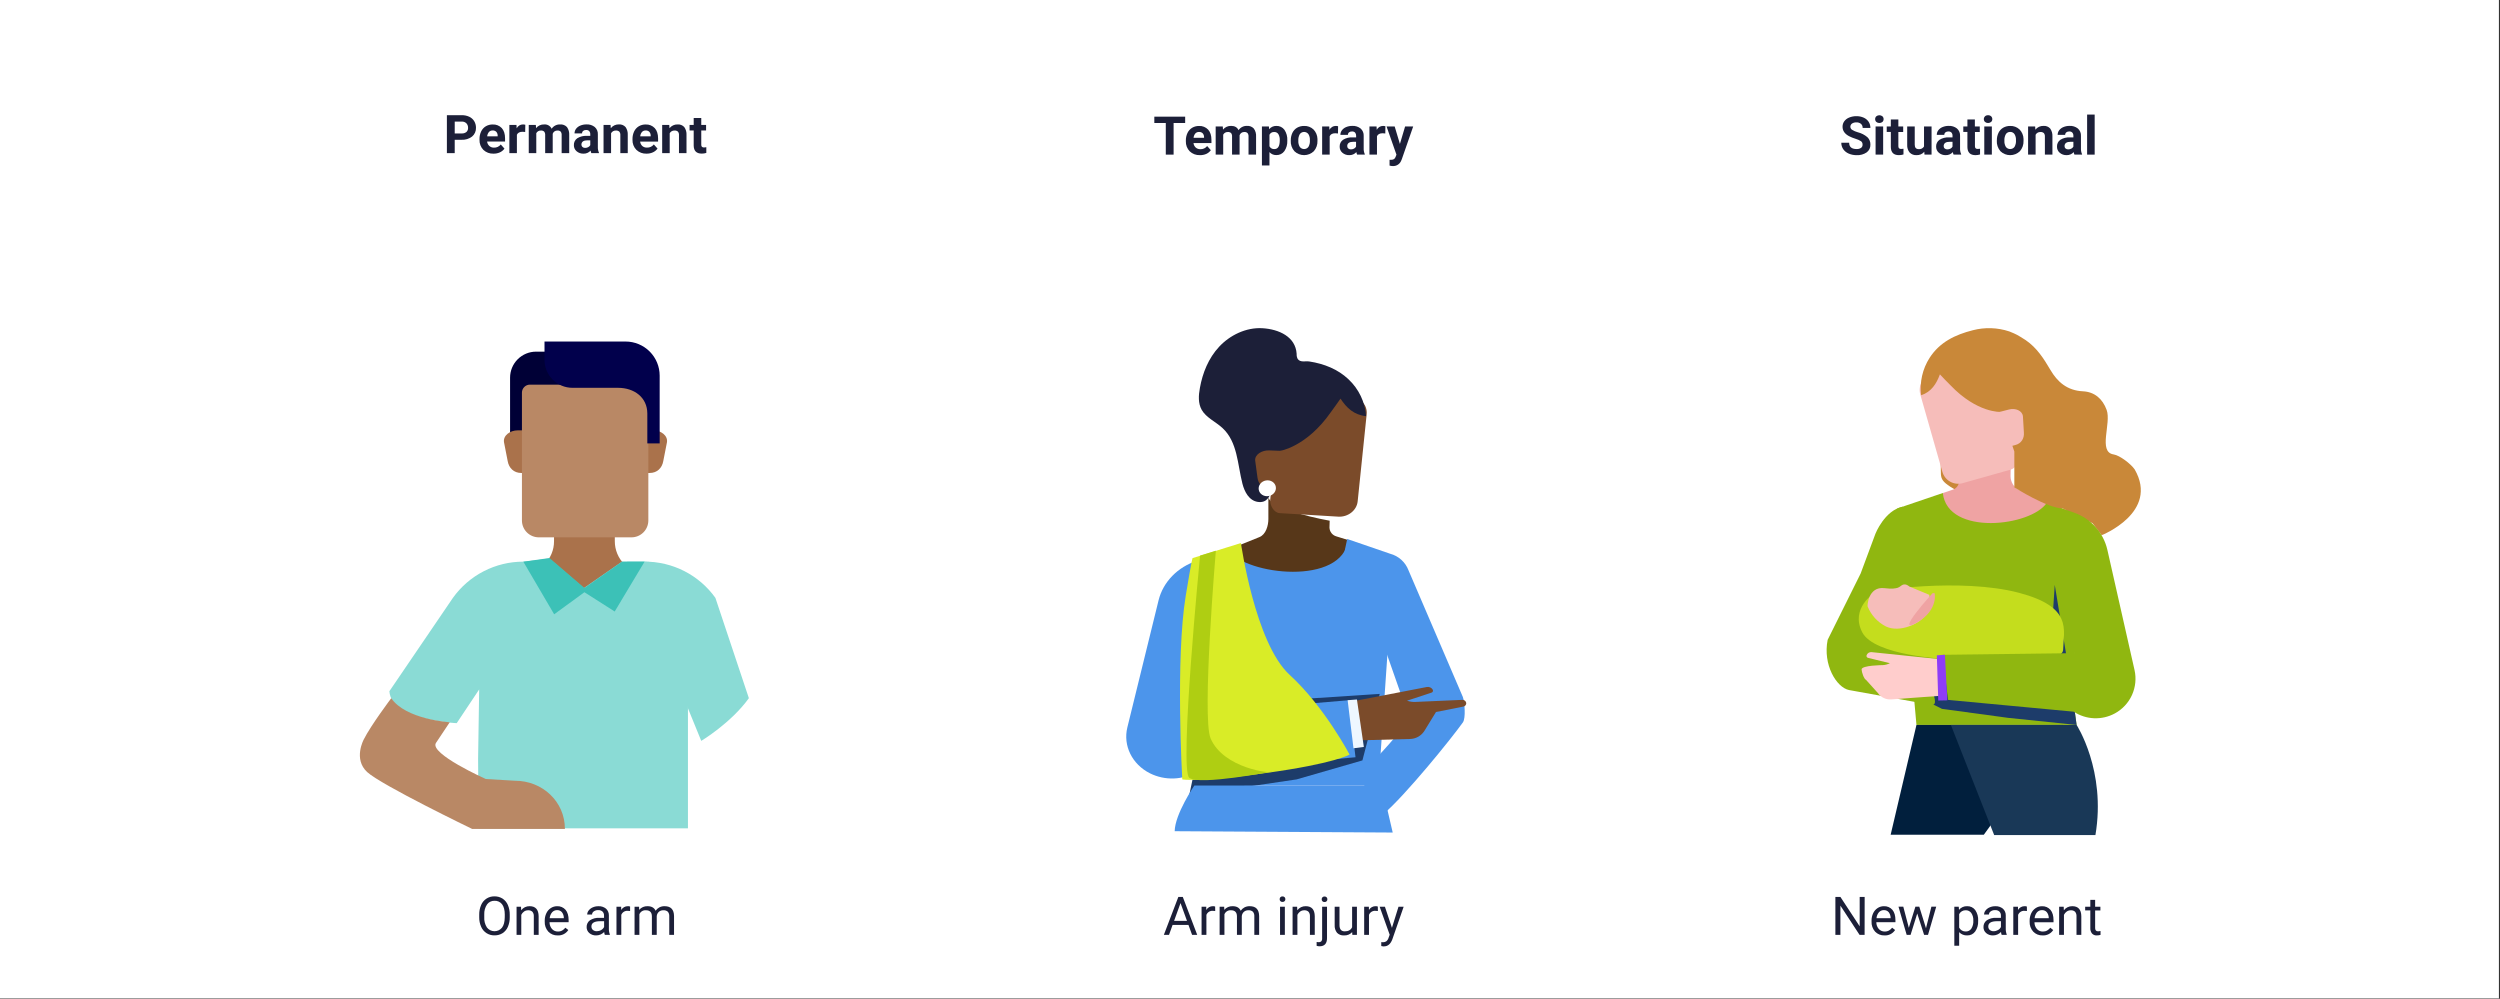 <svg width="1702" height="680" viewBox="0 0 1702 680" fill="none" xmlns="http://www.w3.org/2000/svg">
<rect x="0" y="0" width="1702" height="680" fill="#333333" stroke="none"/>
<g clip-path="url(#clip0_1_2)">
<path d="M1701.26 0H0V679.7H1701.26V0Z" fill="white"/>
<path d="M309.571 95.168V104.257H304.242V78.414H314.335C316.099 78.377 317.848 78.74 319.452 79.474C320.861 80.125 322.045 81.18 322.853 82.504C323.655 83.853 324.068 85.398 324.044 86.968C324.091 88.102 323.877 89.232 323.419 90.27C322.96 91.309 322.27 92.228 321.4 92.957C319.352 94.526 316.81 95.31 314.234 95.168H309.571ZM309.571 90.856H314.335C315.496 90.928 316.643 90.569 317.555 89.846C317.935 89.48 318.231 89.036 318.422 88.544C318.614 88.052 318.697 87.525 318.665 86.998C318.702 85.88 318.3 84.793 317.545 83.969C317.139 83.568 316.656 83.255 316.125 83.048C315.593 82.841 315.026 82.746 314.456 82.767H309.581L309.571 90.856Z" fill="#1C1F38"/>
<path d="M335.954 104.611C334.693 104.663 333.436 104.46 332.255 104.016C331.074 103.572 329.995 102.895 329.08 102.026C328.195 101.125 327.504 100.051 327.051 98.871C326.597 97.692 326.392 96.431 326.446 95.168V94.674C326.415 92.883 326.798 91.11 327.567 89.493C328.253 88.037 329.351 86.815 330.726 85.978C332.144 85.145 333.764 84.719 335.409 84.746C336.552 84.684 337.696 84.869 338.762 85.289C339.828 85.709 340.791 86.354 341.585 87.18C343.093 88.836 343.846 91.193 343.846 94.249V96.34H331.624C331.736 97.498 332.267 98.575 333.118 99.37C333.99 100.141 335.124 100.549 336.287 100.511C337.175 100.551 338.06 100.377 338.866 100.002C339.672 99.628 340.377 99.064 340.919 98.36L343.442 101.177C342.641 102.288 341.562 103.169 340.314 103.732C338.942 104.34 337.454 104.64 335.954 104.611ZM335.368 88.826C334.908 88.806 334.448 88.886 334.022 89.061C333.595 89.235 333.211 89.499 332.896 89.836C332.197 90.675 331.771 91.707 331.674 92.795H338.81V92.381C338.846 91.413 338.514 90.468 337.881 89.735C337.55 89.415 337.155 89.169 336.722 89.012C336.289 88.855 335.827 88.792 335.368 88.826Z" fill="#1C1F38"/>
<path d="M357.543 89.856C356.937 89.771 356.327 89.724 355.716 89.715C353.778 89.715 352.506 90.388 351.901 91.735V104.257H346.774V85.069H351.618L351.759 87.362C352.153 86.564 352.763 85.892 353.52 85.424C354.276 84.957 355.149 84.711 356.039 84.716C356.579 84.714 357.116 84.792 357.633 84.948L357.543 89.856Z" fill="#1C1F38"/>
<path d="M364.799 85.069L364.961 87.22C365.62 86.402 366.462 85.749 367.419 85.315C368.376 84.88 369.421 84.675 370.471 84.716C371.518 84.624 372.568 84.855 373.48 85.379C374.391 85.903 375.12 86.693 375.568 87.645C376.196 86.702 377.057 85.938 378.066 85.425C379.075 84.912 380.2 84.668 381.331 84.716C382.193 84.645 383.061 84.769 383.868 85.081C384.675 85.392 385.402 85.882 385.994 86.513C387.122 88.106 387.66 90.041 387.518 91.987V104.258H382.371V92.007C382.443 91.163 382.218 90.32 381.735 89.624C381.435 89.341 381.078 89.127 380.688 88.996C380.297 88.865 379.883 88.821 379.474 88.867C378.775 88.836 378.085 89.034 377.51 89.431C376.934 89.829 376.504 90.404 376.285 91.068V104.258H371.157V92.028C371.232 91.171 370.999 90.315 370.501 89.614C370.202 89.338 369.848 89.128 369.461 88.999C369.075 88.871 368.666 88.825 368.261 88.867C367.616 88.83 366.974 88.981 366.414 89.302C365.853 89.623 365.397 90.1 365.102 90.674V104.258H359.975V85.069H364.799Z" fill="#1C1F38"/>
<path d="M402.585 104.257C402.328 103.711 402.155 103.129 402.07 102.531C401.466 103.213 400.719 103.754 399.881 104.114C399.043 104.474 398.137 104.643 397.226 104.611C395.518 104.67 393.851 104.086 392.553 102.975C391.957 102.471 391.481 101.841 391.16 101.13C390.839 100.419 390.68 99.645 390.696 98.865C390.646 97.952 390.828 97.042 391.225 96.219C391.622 95.395 392.221 94.687 392.967 94.158C394.919 92.943 397.201 92.364 399.497 92.502H401.858V91.422C401.895 90.651 401.651 89.894 401.172 89.291C400.896 89.006 400.559 88.787 400.187 88.649C399.815 88.51 399.417 88.457 399.022 88.493C398.296 88.452 397.58 88.674 397.004 89.119C396.759 89.326 396.565 89.587 396.438 89.881C396.31 90.176 396.251 90.495 396.267 90.816H391.14C391.135 89.704 391.489 88.62 392.149 87.725C392.904 86.731 393.916 85.963 395.076 85.504C396.413 84.95 397.848 84.675 399.295 84.696C401.327 84.584 403.33 85.219 404.927 86.483C405.637 87.11 406.194 87.89 406.556 88.766C406.918 89.641 407.075 90.587 407.016 91.533V99.864C406.945 101.281 407.204 102.695 407.773 103.995V104.257H402.585ZM398.346 100.693C399.073 100.698 399.791 100.525 400.435 100.188C401.037 99.888 401.533 99.412 401.858 98.824V95.522H399.941C397.377 95.522 396.011 96.41 395.843 98.188V98.491C395.833 98.787 395.889 99.082 396.006 99.354C396.123 99.626 396.298 99.87 396.519 100.066C397.028 100.498 397.68 100.722 398.346 100.693Z" fill="#1C1F38"/>
<path d="M415.665 85.069L415.816 87.291C416.464 86.456 417.3 85.785 418.256 85.334C419.211 84.883 420.26 84.664 421.317 84.696C422.159 84.629 423.006 84.756 423.793 85.065C424.58 85.375 425.286 85.86 425.858 86.483C426.962 88.044 427.497 89.937 427.372 91.846V104.257H422.326V91.977C422.404 91.124 422.151 90.275 421.619 89.604C421.295 89.329 420.919 89.122 420.513 88.995C420.108 88.868 419.681 88.825 419.258 88.867C418.599 88.839 417.945 88.998 417.372 89.325C416.799 89.652 416.33 90.133 416.018 90.715V104.257H410.891V85.069H415.665Z" fill="#1C1F38"/>
<path d="M440.131 104.611C438.871 104.663 437.613 104.46 436.432 104.016C435.252 103.572 434.172 102.895 433.258 102.026C432.369 101.126 431.674 100.053 431.217 98.874C430.761 97.694 430.552 96.433 430.604 95.168V94.674C430.574 92.884 430.954 91.112 431.714 89.493C432.407 88.039 433.508 86.818 434.883 85.978C436.298 85.147 437.915 84.72 439.556 84.746C440.708 84.687 441.86 84.878 442.932 85.307C444.003 85.736 444.969 86.392 445.763 87.231C447.263 88.887 448.017 91.243 448.024 94.3V96.39H435.801C435.914 97.549 436.445 98.626 437.295 99.42C438.186 100.171 439.332 100.551 440.494 100.48C441.383 100.521 442.267 100.346 443.074 99.972C443.88 99.597 444.584 99.034 445.127 98.329L447.64 101.147C446.847 102.258 445.775 103.14 444.532 103.702C443.15 104.326 441.647 104.636 440.131 104.611ZM439.546 88.826C439.084 88.808 438.623 88.888 438.195 89.062C437.767 89.236 437.381 89.5 437.063 89.836C436.371 90.678 435.949 91.709 435.852 92.795H442.987V92.381C443.024 91.413 442.692 90.468 442.059 89.735C441.727 89.416 441.332 89.17 440.899 89.014C440.466 88.857 440.005 88.793 439.546 88.826Z" fill="#1C1F38"/>
<path d="M455.633 85.069L455.795 87.291C456.444 86.457 457.283 85.788 458.241 85.341C459.198 84.893 460.249 84.679 461.305 84.716C462.148 84.649 462.995 84.776 463.782 85.085C464.569 85.395 465.275 85.88 465.847 86.503C466.955 88.063 467.493 89.956 467.371 91.866V104.257H462.244V91.977C462.322 91.124 462.069 90.275 461.537 89.604C461.213 89.329 460.837 89.122 460.431 88.995C460.026 88.868 459.599 88.825 459.176 88.867C458.517 88.839 457.863 88.998 457.29 89.325C456.717 89.652 456.248 90.133 455.936 90.715V104.257H450.809V85.069H455.633Z" fill="#1C1F38"/>
<path d="M477.422 80.323V85.069H480.702V88.836H477.422V98.4C477.371 98.94 477.514 99.481 477.826 99.925C478.04 100.107 478.29 100.242 478.559 100.322C478.828 100.402 479.112 100.425 479.39 100.39C479.886 100.382 480.38 100.324 480.864 100.218V104.106C479.857 104.418 478.809 104.575 477.755 104.571C474.162 104.571 472.332 102.756 472.265 99.127V88.816H469.459V85.069H472.265V80.323H477.422Z" fill="#1C1F38"/>
<path d="M806.86 83.736H798.988V105.267H793.669V83.736H785.867V79.424H806.86V83.736Z" fill="#1C1F38"/>
<path d="M816.861 105.621C815.6 105.672 814.341 105.469 813.158 105.025C811.976 104.581 810.895 103.904 809.978 103.036C809.093 102.134 808.401 101.06 807.946 99.881C807.491 98.702 807.283 97.441 807.334 96.178V95.683C807.304 93.894 807.684 92.122 808.444 90.503C809.138 89.049 810.239 87.828 811.613 86.988C813.029 86.157 814.645 85.73 816.286 85.756C817.439 85.697 818.59 85.888 819.662 86.317C820.734 86.746 821.699 87.402 822.493 88.24C824 89.897 824.754 92.253 824.754 95.31V97.4H812.532C812.644 98.558 813.175 99.636 814.025 100.43C814.896 101.203 816.031 101.611 817.194 101.571C818.083 101.612 818.967 101.437 819.774 101.063C820.58 100.688 821.284 100.125 821.827 99.42L824.34 102.238C823.545 103.35 822.468 104.232 821.221 104.793C819.846 105.383 818.358 105.666 816.861 105.621ZM816.276 89.836C815.814 89.817 815.354 89.898 814.925 90.072C814.497 90.246 814.111 90.51 813.793 90.846C813.101 91.688 812.679 92.719 812.582 93.805H819.718V93.391C819.754 92.423 819.422 91.478 818.789 90.745C818.457 90.426 818.062 90.18 817.629 90.024C817.196 89.867 816.735 89.803 816.276 89.836Z" fill="#1C1F38"/>
<path d="M832.465 86.079L832.627 88.23C833.287 87.408 834.13 86.752 835.088 86.313C836.047 85.875 837.094 85.667 838.148 85.706C840.624 85.706 842.306 86.682 843.194 88.634C843.825 87.692 844.687 86.927 845.698 86.415C846.709 85.902 847.835 85.657 848.967 85.706C849.828 85.638 850.693 85.766 851.497 86.081C852.301 86.396 853.024 86.889 853.61 87.523C854.742 89.114 855.281 91.05 855.134 92.997V105.267H849.997V93.017C850.071 92.171 849.842 91.326 849.351 90.634C849.054 90.351 848.698 90.136 848.309 90.005C847.92 89.874 847.508 89.83 847.1 89.876C846.401 89.844 845.71 90.042 845.134 90.439C844.558 90.837 844.128 91.413 843.911 92.078V105.267H838.784V93.037C838.868 92.183 838.643 91.326 838.148 90.624C837.85 90.348 837.497 90.139 837.113 90.01C836.728 89.881 836.321 89.835 835.917 89.876C835.272 89.84 834.631 89.991 834.07 90.312C833.509 90.633 833.054 91.11 832.758 91.684V105.267H827.631V86.079H832.465Z" fill="#1C1F38"/>
<path d="M876.398 95.845C876.514 98.359 875.805 100.841 874.379 102.914C873.761 103.769 872.943 104.459 871.996 104.924C871.05 105.389 870.003 105.614 868.949 105.58C868.065 105.613 867.185 105.448 866.371 105.099C865.558 104.75 864.832 104.224 864.246 103.561V112.65H859.119V86.079H863.873L864.044 87.958C864.63 87.238 865.374 86.662 866.217 86.275C867.06 85.888 867.982 85.7 868.909 85.726C869.974 85.679 871.034 85.893 871.996 86.351C872.958 86.809 873.794 87.496 874.43 88.352C875.853 90.488 876.544 93.029 876.398 95.593V95.845ZM871.271 95.471C871.352 94.029 871.023 92.593 870.322 91.331C870.031 90.865 869.622 90.485 869.136 90.229C868.65 89.974 868.105 89.852 867.557 89.876C866.883 89.813 866.205 89.955 865.614 90.285C865.023 90.615 864.546 91.117 864.246 91.725V99.592C864.55 100.208 865.032 100.719 865.629 101.058C866.227 101.396 866.913 101.547 867.597 101.49C870.053 101.49 871.278 99.484 871.271 95.471Z" fill="#1C1F38"/>
<path d="M878.771 95.481C878.749 93.737 879.126 92.01 879.871 90.432C880.561 88.989 881.664 87.783 883.04 86.968C884.5 86.131 886.161 85.708 887.844 85.746C889.004 85.697 890.162 85.88 891.25 86.284C892.338 86.688 893.335 87.305 894.182 88.099C895.881 89.829 896.862 92.138 896.927 94.562V95.875C897.042 98.46 896.16 100.991 894.465 102.945C892.685 104.655 890.312 105.611 887.844 105.611C885.376 105.611 883.003 104.655 881.223 102.945C879.485 100.947 878.594 98.349 878.74 95.704L878.771 95.481ZM883.898 95.845C883.798 97.312 884.15 98.775 884.907 100.036C885.252 100.485 885.695 100.848 886.203 101.098C886.71 101.347 887.268 101.477 887.834 101.477C888.399 101.477 888.958 101.347 889.465 101.098C889.972 100.848 890.416 100.485 890.761 100.036C891.557 98.65 891.91 97.054 891.77 95.461C891.872 94.003 891.519 92.55 890.761 91.3C890.423 90.841 889.982 90.468 889.474 90.21C888.966 89.953 888.404 89.819 887.834 89.819C887.264 89.819 886.702 89.953 886.194 90.21C885.685 90.468 885.245 90.841 884.907 91.3C884.127 92.681 883.775 94.263 883.898 95.845Z" fill="#1C1F38"/>
<path d="M910.905 90.866C910.295 90.78 909.675 90.733 909.055 90.725C907.115 90.725 905.845 91.398 905.245 92.745V105.267H900.115V86.079H904.96L905.101 88.372C905.495 87.574 906.105 86.902 906.865 86.434C907.615 85.966 908.495 85.721 909.385 85.726C909.925 85.724 910.455 85.802 910.975 85.958L910.905 90.866Z" fill="#1C1F38"/>
<path d="M923.935 105.267C923.665 104.724 923.495 104.141 923.415 103.54C922.815 104.223 922.065 104.763 921.225 105.123C920.395 105.482 919.485 105.653 918.575 105.621C916.865 105.683 915.195 105.099 913.895 103.985C913.295 103.481 912.825 102.85 912.505 102.139C912.185 101.428 912.025 100.654 912.045 99.874C911.995 98.96 912.185 98.048 912.585 97.225C912.985 96.401 913.585 95.694 914.335 95.168C916.305 93.952 918.595 93.38 920.905 93.532H923.255V92.431C923.295 91.663 923.055 90.905 922.585 90.301C922.305 90.016 921.965 89.796 921.595 89.658C921.215 89.52 920.815 89.467 920.425 89.503C919.695 89.462 918.975 89.684 918.405 90.129C918.155 90.336 917.965 90.597 917.835 90.891C917.705 91.186 917.655 91.505 917.665 91.826H912.535C912.535 90.714 912.885 89.63 913.545 88.735C914.295 87.744 915.305 86.976 916.455 86.513C917.795 85.96 919.235 85.685 920.685 85.706C922.715 85.597 924.715 86.233 926.315 87.493C927.025 88.122 927.575 88.903 927.935 89.778C928.295 90.653 928.455 91.598 928.395 92.543V100.874C928.325 102.292 928.585 103.706 929.165 105.005V105.267H923.935ZM919.685 101.702C920.415 101.708 921.135 101.534 921.785 101.197C922.385 100.894 922.875 100.419 923.195 99.834V96.532H921.285C918.715 96.532 917.355 97.42 917.195 99.198V99.501C917.185 99.797 917.235 100.092 917.355 100.364C917.475 100.636 917.645 100.879 917.865 101.076C918.375 101.517 919.045 101.742 919.715 101.702H919.685Z" fill="#1C1F38"/>
<path d="M943.115 90.866C942.495 90.78 941.885 90.733 941.265 90.725C939.325 90.725 938.055 91.398 937.445 92.745V105.267H932.315V86.079H937.155L937.295 88.372C937.695 87.574 938.305 86.904 939.055 86.436C939.815 85.968 940.685 85.722 941.575 85.726C942.115 85.724 942.655 85.802 943.175 85.958L943.115 90.866Z" fill="#1C1F38"/>
<path d="M953.055 98.006L956.605 86.079H962.105L954.385 108.297L953.965 109.307C953.525 110.448 952.745 111.424 951.725 112.097C950.705 112.771 949.495 113.109 948.275 113.064C947.505 113.059 946.745 112.947 946.005 112.731V108.802H946.795C947.545 108.849 948.295 108.696 948.965 108.358C949.495 108.002 949.885 107.484 950.095 106.883L950.705 105.298L943.965 86.079H949.485L953.055 98.006Z" fill="#1C1F38"/>
<path d="M1268.03 98.491C1268.06 98.051 1267.99 97.61 1267.81 97.206C1267.64 96.801 1267.36 96.445 1267.02 96.168C1265.83 95.415 1264.54 94.84 1263.19 94.461C1261.68 94.006 1260.21 93.414 1258.81 92.694C1255.87 91.105 1254.4 88.971 1254.41 86.291C1254.39 84.951 1254.8 83.641 1255.59 82.555C1256.44 81.415 1257.6 80.537 1258.93 80.02C1260.5 79.382 1262.19 79.066 1263.88 79.091C1265.58 79.063 1267.27 79.408 1268.82 80.101C1270.18 80.705 1271.35 81.686 1272.18 82.928C1272.98 84.166 1273.39 85.615 1273.37 87.089H1268.09C1268.12 86.575 1268.04 86.061 1267.84 85.585C1267.65 85.108 1267.35 84.68 1266.97 84.332C1266.09 83.618 1264.97 83.258 1263.83 83.322C1262.76 83.26 1261.7 83.547 1260.8 84.14C1260.46 84.39 1260.19 84.719 1260 85.099C1259.81 85.478 1259.72 85.898 1259.72 86.322C1259.73 86.754 1259.86 87.176 1260.08 87.546C1260.3 87.916 1260.62 88.222 1261 88.432C1262.16 89.138 1263.42 89.676 1264.73 90.028C1267.17 90.625 1269.44 91.787 1271.35 93.421C1272.02 94.076 1272.55 94.864 1272.89 95.733C1273.24 96.603 1273.4 97.535 1273.37 98.471C1273.41 99.488 1273.2 100.5 1272.76 101.417C1272.32 102.334 1271.66 103.129 1270.84 103.732C1268.83 105.099 1266.43 105.77 1264 105.641C1262.14 105.665 1260.29 105.294 1258.57 104.55C1257.07 103.914 1255.77 102.863 1254.84 101.521C1253.99 100.238 1253.54 98.728 1253.56 97.188H1258.9C1258.9 100.036 1260.6 101.47 1264 101.47C1265.05 101.529 1266.09 101.257 1266.97 100.693C1267.32 100.446 1267.6 100.114 1267.79 99.729C1267.97 99.344 1268.06 98.918 1268.03 98.491Z" fill="#1C1F38"/>
<path d="M1276.6 81.09C1276.59 80.737 1276.65 80.385 1276.79 80.058C1276.92 79.731 1277.12 79.436 1277.38 79.192C1277.97 78.709 1278.71 78.445 1279.47 78.445C1280.23 78.445 1280.97 78.709 1281.57 79.192C1281.82 79.434 1282.03 79.729 1282.16 80.056C1282.3 80.383 1282.36 80.736 1282.35 81.09C1282.36 81.448 1282.3 81.803 1282.16 82.134C1282.03 82.464 1281.82 82.763 1281.57 83.009C1280.98 83.492 1280.24 83.755 1279.48 83.755C1278.71 83.755 1277.98 83.492 1277.39 83.009C1277.13 82.763 1276.92 82.464 1276.79 82.134C1276.65 81.803 1276.59 81.448 1276.6 81.09ZM1282.05 105.267H1276.9V86.079H1282.05V105.267Z" fill="#1C1F38"/>
<path d="M1292.4 81.333V86.079H1295.69V89.846H1292.4V99.41C1292.36 99.951 1292.5 100.493 1292.82 100.935C1293.03 101.117 1293.28 101.252 1293.55 101.332C1293.82 101.412 1294.1 101.435 1294.38 101.399C1294.89 101.407 1295.39 101.363 1295.89 101.268V105.156C1294.88 105.468 1293.83 105.624 1292.78 105.621C1289.18 105.621 1287.35 103.806 1287.28 100.177V89.826H1284.48V86.079H1287.27V81.333H1292.4Z" fill="#1C1F38"/>
<path d="M1310.05 103.318C1309.41 104.082 1308.6 104.688 1307.69 105.087C1306.78 105.487 1305.78 105.669 1304.79 105.621C1303.92 105.679 1303.06 105.55 1302.24 105.244C1301.43 104.937 1300.7 104.459 1300.09 103.843C1298.9 102.378 1298.31 100.523 1298.42 98.642V86.079H1303.55V98.501C1303.55 100.521 1304.47 101.531 1306.28 101.531C1306.99 101.606 1307.71 101.474 1308.34 101.152C1308.98 100.829 1309.51 100.33 1309.87 99.713V86.079H1315.01V105.267H1310.19L1310.05 103.318Z" fill="#1C1F38"/>
<path d="M1330 105.267C1329.74 104.721 1329.57 104.139 1329.49 103.54C1328.88 104.223 1328.13 104.764 1327.3 105.124C1326.46 105.483 1325.55 105.653 1324.64 105.621C1322.93 105.68 1321.27 105.096 1319.97 103.985C1319.37 103.481 1318.9 102.851 1318.58 102.14C1318.25 101.429 1318.1 100.655 1318.11 99.874C1318.06 98.965 1318.25 98.059 1318.65 97.24C1319.04 96.421 1319.64 95.715 1320.38 95.189C1322.34 93.973 1324.62 93.394 1326.91 93.532H1329.27V92.431C1329.32 91.661 1329.07 90.902 1328.59 90.301C1328.31 90.016 1327.98 89.796 1327.6 89.659C1327.23 89.52 1326.83 89.467 1326.44 89.503C1325.71 89.462 1325 89.684 1324.42 90.129C1324.17 90.336 1323.98 90.597 1323.85 90.891C1323.73 91.186 1323.67 91.505 1323.68 91.826H1318.56C1318.55 90.714 1318.9 89.63 1319.56 88.735C1320.31 87.744 1321.32 86.976 1322.47 86.513C1323.81 85.96 1325.24 85.686 1326.69 85.706C1328.72 85.594 1330.73 86.229 1332.32 87.493C1333.03 88.12 1333.59 88.9 1333.95 89.776C1334.31 90.651 1334.47 91.597 1334.41 92.543V100.874C1334.34 102.291 1334.6 103.705 1335.17 105.005V105.267H1330ZM1325.76 101.702C1326.49 101.707 1327.21 101.533 1327.86 101.197C1328.46 100.894 1328.95 100.42 1329.27 99.834V96.532H1327.36C1324.79 96.532 1323.43 97.421 1323.26 99.198V99.501C1323.25 99.797 1323.3 100.092 1323.42 100.364C1323.54 100.636 1323.71 100.879 1323.94 101.076C1324.44 101.508 1325.1 101.732 1325.76 101.702Z" fill="#1C1F38"/>
<path d="M1344.49 81.333V86.079H1347.83V89.846H1344.54V99.41C1344.49 99.951 1344.63 100.493 1344.95 100.935C1345.16 101.116 1345.41 101.25 1345.68 101.33C1345.94 101.41 1346.23 101.434 1346.5 101.399C1347.01 101.407 1347.52 101.363 1348.02 101.268V105.156C1347.01 105.468 1345.96 105.624 1344.91 105.621C1341.32 105.621 1339.48 103.806 1339.41 100.177V89.826H1336.61V86.079H1339.41V81.333H1344.49Z" fill="#1C1F38"/>
<path d="M1350.6 81.09C1350.59 80.738 1350.65 80.388 1350.78 80.061C1350.92 79.734 1351.12 79.438 1351.37 79.192C1351.94 78.673 1352.7 78.404 1353.48 78.444C1353.86 78.425 1354.24 78.482 1354.6 78.61C1354.95 78.738 1355.28 78.936 1355.57 79.192C1355.82 79.434 1356.03 79.729 1356.16 80.056C1356.3 80.383 1356.36 80.736 1356.35 81.09C1356.36 81.448 1356.3 81.804 1356.16 82.135C1356.02 82.465 1355.82 82.763 1355.56 83.009C1354.97 83.493 1354.23 83.757 1353.47 83.757C1352.71 83.757 1351.97 83.493 1351.39 83.009C1351.13 82.763 1350.92 82.464 1350.79 82.134C1350.65 81.803 1350.59 81.448 1350.6 81.09ZM1356.05 105.267H1350.9V86.079H1356.05V105.267Z" fill="#1C1F38"/>
<path d="M1359.47 95.481C1359.44 93.736 1359.82 92.008 1360.57 90.432C1361.26 88.989 1362.36 87.783 1363.74 86.968C1365.2 86.13 1366.85 85.708 1368.53 85.746C1369.7 85.7 1370.86 85.886 1371.95 86.293C1373.04 86.701 1374.03 87.322 1374.88 88.119C1376.58 89.85 1377.56 92.16 1377.62 94.583V95.895C1377.73 98.482 1376.84 101.013 1375.14 102.965C1373.36 104.676 1370.99 105.631 1368.52 105.631C1366.06 105.631 1363.68 104.676 1361.9 102.965C1360.17 100.963 1359.29 98.367 1359.43 95.724L1359.47 95.481ZM1364.6 95.845C1364.5 97.312 1364.85 98.775 1365.61 100.036C1365.95 100.484 1366.4 100.848 1366.9 101.098C1367.41 101.347 1367.97 101.477 1368.53 101.477C1369.1 101.477 1369.66 101.347 1370.17 101.098C1370.67 100.848 1371.12 100.484 1371.46 100.036C1372.25 98.649 1372.61 97.053 1372.47 95.461C1372.57 94.003 1372.22 92.55 1371.46 91.3C1371.14 90.822 1370.7 90.435 1370.18 90.175C1369.66 89.915 1369.09 89.792 1368.51 89.816C1367.94 89.794 1367.38 89.918 1366.87 90.176C1366.36 90.434 1365.93 90.817 1365.61 91.29C1364.82 92.674 1364.47 94.26 1364.6 95.845Z" fill="#1C1F38"/>
<path d="M1385.53 86.079L1385.69 88.301C1386.34 87.461 1387.18 86.787 1388.14 86.336C1389.11 85.885 1390.16 85.669 1391.22 85.706C1392.07 85.641 1392.91 85.768 1393.7 86.077C1394.49 86.387 1395.19 86.871 1395.76 87.493C1396.86 89.057 1397.4 90.947 1397.29 92.856V105.267H1392.16V92.987C1392.23 92.135 1391.98 91.287 1391.45 90.614C1391.13 90.339 1390.75 90.132 1390.35 90.005C1389.94 89.878 1389.52 89.835 1389.09 89.876C1388.43 89.85 1387.78 90.008 1387.2 90.335C1386.63 90.662 1386.16 91.143 1385.84 91.725V105.267H1380.72V86.079H1385.53Z" fill="#1C1F38"/>
<path d="M1412.29 105.267C1412.03 104.721 1411.86 104.139 1411.77 103.54C1411.17 104.223 1410.42 104.764 1409.58 105.124C1408.74 105.483 1407.84 105.653 1406.93 105.621C1405.22 105.682 1403.55 105.098 1402.25 103.985C1401.66 103.483 1401.18 102.853 1400.86 102.141C1400.54 101.43 1400.38 100.655 1400.4 99.874C1400.35 98.966 1400.53 98.061 1400.93 97.243C1401.32 96.424 1401.92 95.717 1402.66 95.189C1404.61 93.975 1406.9 93.396 1409.2 93.532H1411.56V92.431C1411.6 91.662 1411.35 90.904 1410.87 90.301C1410.6 90.016 1410.26 89.796 1409.89 89.659C1409.52 89.52 1409.12 89.467 1408.72 89.503C1408 89.462 1407.28 89.684 1406.7 90.129C1406.46 90.338 1406.27 90.599 1406.14 90.893C1406.01 91.186 1405.95 91.505 1405.97 91.826H1400.84C1400.84 90.714 1401.19 89.63 1401.85 88.735C1402.6 87.742 1403.61 86.973 1404.77 86.513C1406.1 85.96 1407.54 85.685 1408.99 85.706C1411.02 85.597 1413.02 86.233 1414.62 87.493C1415.33 88.12 1415.88 88.9 1416.25 89.775C1416.61 90.651 1416.77 91.597 1416.71 92.543V100.874C1416.64 102.291 1416.89 103.705 1417.46 105.005V105.267H1412.29ZM1408.05 101.702C1408.77 101.708 1409.49 101.534 1410.14 101.197C1410.74 100.894 1411.23 100.42 1411.56 99.834V96.532H1409.64C1407.08 96.532 1405.71 97.42 1405.54 99.198V99.501C1405.53 99.797 1405.59 100.092 1405.71 100.364C1405.82 100.636 1406 100.879 1406.22 101.076C1406.73 101.51 1407.38 101.734 1408.05 101.702Z" fill="#1C1F38"/>
<path d="M1426.05 105.267H1420.91V78H1426.05V105.267Z" fill="#1C1F38"/>
<path d="M389.708 239.403H364.961C360.266 239.403 355.763 241.269 352.443 244.591C349.123 247.913 347.258 252.419 347.258 257.116V314.812H355.07V298.371H389.708V239.403Z" fill="#000036"/>
<path d="M418.563 368.529V344.705H377.183V368.529C377.183 374.373 374.862 379.978 370.732 384.111C366.602 388.243 361.001 390.565 355.16 390.565L397.873 438.03L440.585 390.565C434.744 390.565 429.143 388.243 425.013 384.111C420.883 379.978 418.563 374.373 418.563 368.529Z" fill="#AA724B"/>
<path d="M365.273 292.978H352.405C347.278 292.978 342.403 296.523 343.119 301.057L345.622 313.873C346.43 318.599 349.781 322.003 354.908 322.003H367.766C368.016 322.019 368.262 321.936 368.452 321.772C368.641 321.607 368.757 321.374 368.775 321.124L366.272 293.857C366.254 293.608 366.139 293.377 365.952 293.213C365.765 293.049 365.521 292.964 365.273 292.978Z" fill="#AA724B"/>
<path d="M444.773 292.978H431.915C431.791 292.969 431.666 292.984 431.548 293.023C431.429 293.062 431.32 293.124 431.226 293.206C431.132 293.288 431.056 293.387 431.001 293.499C430.945 293.611 430.913 293.732 430.906 293.857L428.403 321.124C428.421 321.374 428.537 321.607 428.726 321.772C428.915 321.936 429.162 322.019 429.412 322.003H442.28C447.407 322.003 450.758 318.599 451.565 313.873L454.068 301.108C454.785 296.523 449.91 292.978 444.773 292.978Z" fill="#AA724B"/>
<path d="M360.762 261.863H436.094C437.499 261.863 438.847 262.422 439.841 263.416C440.835 264.41 441.393 265.759 441.393 267.165V354.38C441.379 357.419 440.163 360.33 438.011 362.474C435.858 364.619 432.945 365.822 429.907 365.822H366.818C363.772 365.822 360.85 364.612 358.696 362.456C356.542 360.301 355.332 357.378 355.332 354.33V267.306C355.332 265.864 355.904 264.481 356.922 263.461C357.94 262.44 359.321 261.866 360.762 261.863Z" fill="#B98865"/>
<path d="M426.899 382.365H439.091C448.466 382.364 457.707 384.6 466.046 388.887C474.385 393.174 481.582 399.389 487.041 407.016L509.831 475.316C497.719 492.212 477.413 504.391 477.413 504.391L451.172 440.171L426.949 382.365" fill="#8ADBD5"/>
<path d="M370.703 232.515V244.998C370.703 250.044 372.707 254.883 376.273 258.451C379.838 262.02 384.675 264.024 389.718 264.024H420.763C431.774 264.024 440.696 270.538 440.696 281.556V301.865H449.104V255.743C449.104 249.591 446.665 243.691 442.322 239.336C437.98 234.982 432.089 232.529 425.941 232.515H370.703Z" fill="#01004C"/>
<path d="M325.81 563.925H468.359V411.924C468.361 408.042 467.598 404.198 466.113 400.611C464.629 397.024 462.453 393.765 459.71 391.02C456.966 388.274 453.709 386.097 450.125 384.612C446.54 383.127 442.698 382.363 438.818 382.365H423.437L397.468 400.361L374.063 380.446L356.29 382.365C346.916 382.365 337.678 384.602 329.34 388.889C321.003 393.176 313.807 399.391 308.349 407.016L265.092 470.59C266.384 490.535 310.933 492.323 310.933 492.323L326.224 469.368L325.487 516.52" fill="#8ADBD5"/>
<path d="M348.033 564.319H384.589C384.589 545.696 369.258 531.527 350.647 531.527L330.755 530.356C330.755 530.356 291.989 513.006 296.813 505.765L306.179 491.707C306.179 491.707 276.032 489.798 266.383 475.316C266.383 475.316 252.476 493.767 247.651 503.422C247.651 503.422 240.344 516.783 249.993 525.64C259.641 534.496 321.399 564.319 321.399 564.319H348.033Z" fill="#B98865"/>
<path d="M418.491 416.318L438.817 382.395H423.436L397.871 400.301L374.062 379.87L356.289 382.395L377.272 418.206L397.871 403.189L418.491 416.318Z" fill="#3CC1B7"/>
<path d="M829.991 376.679L814.994 381.769L814.368 524.751L812.904 534.779H938.435L946.405 418.489L917.775 367.65L836.158 374.518L829.991 376.679Z" fill="#4C95EB"/>
<path d="M905.102 359.167L905.245 354.501C905.245 354.501 862.37 346.968 863.51 337.545V353.37C863.51 357.804 861.845 363.894 857.394 365.661C849.653 368.751 838.218 373.346 836.199 374.518C848.462 391.817 914.035 398.846 917.815 367.65L909.805 365.166C908.485 364.8 907.315 364.02 906.465 362.94C905.625 361.861 905.143 360.539 905.102 359.167Z" fill="#573719"/>
<path d="M826.642 479.78L830.023 433.86L817.73 502.785L809.615 541.404L882.727 530.618L927.535 517.682L939.325 472.397L826.642 479.78Z" fill="#1D3C6A"/>
<path d="M911.075 351.734L871.16 349.331C867.184 349.088 864.388 343.837 864.772 340.171L871.705 273.921C872.079 270.276 875.631 267.478 879.598 267.72L919.505 270.124C926.175 270.528 931.075 275.83 930.435 281.97L924.295 341.363C923.665 347.483 917.735 352.138 911.075 351.734Z" fill="#7B4B2A"/>
<path d="M918.035 258.207C910.905 251.421 901.508 247.644 891.375 246.088C888.741 245.684 885.319 246.937 883.493 244.402C882.932 243.33 882.677 242.125 882.756 240.918C882.039 229.273 870.756 224.123 859.422 223.446C848.32 222.8 837.349 228.173 830.021 236.03C822.694 243.887 818.718 253.955 816.901 264.054C815.962 269.104 815.589 274.547 818.122 279.021C821.15 284.364 827.629 287.1 832.252 291.382C842.567 300.886 842.466 316.095 845.837 329.264C847.23 334.717 850.298 340.807 856.333 341.696C862.369 342.585 864.569 338.151 865.548 333.718L871.028 307.066C871.028 307.066 889.367 304.562 906.125 280.475C908.355 277.537 910.385 274.497 912.625 271.386C916.655 277.577 921.705 282.495 930.045 283.323C929.345 273.737 925.055 264.767 918.035 258.207Z" fill="#1C1F38"/>
<path d="M876.641 307.107L864.136 306.632C859.09 306.43 854.154 309.429 854.528 313.56L856.082 325.073C856.536 329.335 859.564 332.506 864.55 332.698L877.065 333.172C877.296 333.197 877.528 333.134 877.715 332.995C877.902 332.857 878.03 332.653 878.074 332.425L877.539 307.935C877.536 307.821 877.509 307.709 877.462 307.606C877.414 307.503 877.347 307.41 877.263 307.333C877.18 307.256 877.082 307.196 876.975 307.157C876.868 307.118 876.755 307.101 876.641 307.107Z" fill="#7B4B2A"/>
<path d="M917.165 366.943L946.435 376.992C949.255 377.742 951.855 379.154 954.025 381.11C956.195 383.066 957.865 385.511 958.895 388.242L995.935 474.559C997.115 477.881 998.015 488.879 995.935 491.808C988.305 502.553 956.625 541.727 941.685 554.341C934.885 560.088 932.145 544.646 929.475 536.537C928.755 534.305 927.795 531.861 925.655 530.588C922.145 528.508 962.075 494.464 958.205 485.334L939.325 431.466C939.155 429.093 943.165 415.378 941.505 413.54L919.895 389.353C918.465 387.797 917.525 385.851 917.195 383.761C916.865 381.67 917.165 379.529 918.055 377.608L914.775 378.254" fill="#4C95EB"/>
<path d="M919.455 477.74L971.325 467.722C972.125 467.555 972.955 467.646 973.695 467.982C974.435 468.318 975.045 468.881 975.445 469.59C975.535 469.775 975.585 469.977 975.585 470.183C975.595 470.388 975.555 470.592 975.465 470.779C975.385 470.967 975.255 471.133 975.095 471.266C974.945 471.399 974.755 471.496 974.555 471.549L957.905 477.033L958.075 477.094C959.855 477.69 961.715 477.954 963.585 477.871L995.435 476.467C996.095 476.39 996.755 476.577 997.275 476.988C997.805 477.398 998.145 477.999 998.225 478.659C998.245 479.226 998.065 479.781 997.695 480.219C997.335 480.656 996.825 480.946 996.265 481.032L977.625 484.728L969.685 497.655C968.625 499.303 967.175 500.663 965.465 501.613C963.755 502.563 961.835 503.074 959.875 503.099L922.115 504.108L919.455 477.74Z" fill="#7B4B2A"/>
<path d="M820.546 379.961L814.995 381.749C801.743 385.99 791.832 396.18 788.753 408.693L767.498 495.231C764.47 507.623 770.728 520.348 782.89 526.468C787.945 528.988 793.552 530.195 799.195 529.98C804.839 529.765 810.338 528.133 815.186 525.236L922.835 515.531L918.125 476.71L816.71 485.334L832.667 422.438L820.546 379.961Z" fill="#4C95EB"/>
<path d="M917.475 476.7L923.795 476.195L928.505 508.502L921.455 509.421L917.475 476.7Z" fill="#EEF7FF"/>
<path d="M863.661 337.73C866.871 337.189 869.073 334.369 868.578 331.432C868.084 328.495 865.081 326.553 861.871 327.094C858.661 327.635 856.459 330.454 856.954 333.391C857.448 336.328 860.451 338.271 863.661 337.73Z" fill="white"/>
<path d="M813.118 534.779C813.118 534.779 799.906 554.149 799.725 565.884L948.155 566.793L940.705 534.739" fill="#4C95EB"/>
<path d="M844.829 369.7C844.829 369.7 854.427 437.899 878.014 459.461C901.6 481.022 918.785 513.713 918.785 513.713C918.785 513.713 908.695 519.843 861.502 526.306C814.308 532.77 804.892 530.618 804.892 530.618C804.892 530.618 800.178 448.675 807.253 405.552C811.462 379.87 811.906 379.961 811.906 379.961L844.829 369.7Z" fill="#D9EC27"/>
<path d="M817.012 378.254L827.751 374.911C827.751 374.911 818.102 488.465 824.168 502.684C832.908 523.145 865.871 527.084 866.265 525.225C866.265 525.225 816.619 534.91 809.665 529.538C802.711 524.165 817.012 378.254 817.012 378.254Z" fill="#AFCE12"/>
<path d="M347.036 624.358C347.088 626.631 346.654 628.89 345.764 630.983C345.009 632.752 343.749 634.26 342.141 635.315C340.502 636.328 338.606 636.843 336.681 636.8C334.764 636.853 332.874 636.331 331.256 635.302C329.637 634.272 328.363 632.782 327.597 631.023C326.689 629.001 326.231 626.806 326.255 624.59V622.722C326.212 620.46 326.653 618.215 327.547 616.137C328.292 614.353 329.557 612.836 331.178 611.784C332.799 610.732 334.699 610.193 336.63 610.239C338.563 610.205 340.466 610.727 342.111 611.744C343.73 612.8 344.999 614.316 345.754 616.097C346.639 618.191 347.072 620.448 347.026 622.722L347.036 624.358ZM343.655 622.691C343.655 619.621 343.039 617.265 341.808 615.622C341.206 614.833 340.421 614.205 339.52 613.791C338.619 613.377 337.63 613.191 336.64 613.249C335.664 613.22 334.695 613.428 333.816 613.856C332.937 614.283 332.175 614.917 331.594 615.703C330.242 617.714 329.573 620.108 329.686 622.53V624.358C329.515 626.847 330.149 629.325 331.493 631.427C332.096 632.209 332.867 632.845 333.75 633.287C334.633 633.729 335.604 633.966 336.591 633.98C337.578 633.993 338.555 633.783 339.45 633.366C340.345 632.948 341.133 632.334 341.757 631.568C342.968 629.973 343.584 627.67 343.625 624.681L343.655 622.691Z" fill="#1C1F38"/>
<path d="M354.706 617.288L354.817 619.702C355.485 618.817 356.355 618.105 357.354 617.624C358.352 617.142 359.451 616.906 360.559 616.935C364.597 616.935 366.645 619.224 366.706 623.802V636.476H363.416V623.762C363.488 622.669 363.15 621.588 362.467 620.732C362.081 620.372 361.624 620.096 361.125 619.922C360.626 619.748 360.097 619.68 359.57 619.722C358.569 619.702 357.587 619.999 356.765 620.571C355.956 621.143 355.309 621.916 354.887 622.812V636.476H351.678V617.288H354.706Z" fill="#1C1F38"/>
<path d="M379.644 636.83C378.465 636.873 377.29 636.666 376.197 636.224C375.103 635.782 374.114 635.115 373.296 634.265C372.456 633.336 371.807 632.25 371.388 631.07C370.969 629.89 370.787 628.638 370.853 627.387V626.781C370.828 625.036 371.204 623.308 371.953 621.732C372.611 620.298 373.661 619.08 374.981 618.217C376.241 617.383 377.719 616.94 379.23 616.945C380.323 616.885 381.415 617.076 382.422 617.503C383.43 617.93 384.326 618.582 385.044 619.409C386.436 621.055 387.123 623.449 387.123 626.478V627.842H374.133C374.098 629.526 374.688 631.163 375.789 632.437C376.294 633.004 376.917 633.454 377.615 633.756C378.312 634.058 379.066 634.204 379.826 634.184C380.855 634.215 381.873 633.967 382.773 633.467C383.589 632.982 384.305 632.344 384.882 631.589L386.901 633.154C386.124 634.354 385.044 635.327 383.769 635.973C382.494 636.619 381.07 636.915 379.644 636.83ZM379.24 619.611C378.613 619.6 377.99 619.723 377.414 619.972C376.838 620.221 376.322 620.591 375.9 621.055C374.932 622.192 374.349 623.606 374.234 625.095H383.853V624.842C383.854 623.434 383.377 622.067 382.5 620.964C382.092 620.51 381.587 620.153 381.023 619.919C380.459 619.684 379.85 619.579 379.24 619.611Z" fill="#1C1F38"/>
<path d="M411.78 636.477C411.525 635.83 411.368 635.15 411.316 634.457C410.623 635.213 409.779 635.815 408.838 636.224C407.897 636.633 406.881 636.839 405.856 636.83C404.155 636.899 402.491 636.326 401.193 635.224C400.611 634.727 400.147 634.107 399.832 633.408C399.518 632.71 399.363 631.95 399.376 631.185C399.337 630.278 399.525 629.376 399.924 628.561C400.322 627.746 400.918 627.044 401.657 626.519C403.567 625.307 405.809 624.727 408.066 624.863H411.225V623.348C411.253 622.847 411.177 622.346 411.004 621.875C410.83 621.404 410.562 620.974 410.216 620.611C409.804 620.249 409.324 619.973 408.804 619.8C408.284 619.626 407.735 619.559 407.188 619.601C406.135 619.563 405.098 619.876 404.241 620.49C403.884 620.723 403.59 621.04 403.384 621.413C403.178 621.786 403.067 622.204 403.06 622.631H399.76C399.775 621.618 400.13 620.639 400.769 619.853C401.497 618.924 402.448 618.194 403.535 617.733C404.744 617.206 406.051 616.941 407.37 616.955C409.25 616.846 411.105 617.436 412.578 618.611C413.207 619.193 413.707 619.901 414.042 620.69C414.378 621.478 414.543 622.329 414.526 623.186V632.023C414.467 633.458 414.697 634.89 415.202 636.234V636.477H411.78ZM406.33 633.972C407.36 633.974 408.371 633.699 409.257 633.174C410.126 632.703 410.831 631.977 411.276 631.094V627.155H408.702C404.665 627.155 402.646 628.333 402.646 630.69C402.624 631.142 402.703 631.594 402.877 632.011C403.052 632.429 403.318 632.802 403.656 633.103C404.412 633.709 405.363 634.018 406.33 633.972Z" fill="#1C1F38"/>
<path d="M428.969 620.217C428.435 620.133 427.895 620.093 427.354 620.096C426.425 620.02 425.497 620.246 424.708 620.741C423.918 621.236 423.31 621.973 422.974 622.843V636.476H419.694V617.288H422.883L422.933 619.51C423.393 618.706 424.062 618.042 424.869 617.589C425.676 617.135 426.59 616.909 427.515 616.935C428.013 616.907 428.51 616.993 428.969 617.187V620.217Z" fill="#1C1F38"/>
<path d="M435.074 617.288L435.155 619.419C435.853 618.597 436.73 617.946 437.718 617.515C438.707 617.085 439.78 616.886 440.857 616.935C443.549 616.935 445.376 617.965 446.338 620.025C446.981 619.092 447.835 618.324 448.831 617.783C449.946 617.195 451.194 616.903 452.454 616.935C456.673 616.935 458.816 619.167 458.883 623.631V636.476H455.633V623.802C455.719 622.694 455.384 621.594 454.695 620.722C454.266 620.345 453.764 620.061 453.22 619.887C452.677 619.714 452.103 619.654 451.536 619.712C450.424 619.676 449.341 620.066 448.508 620.803C447.684 621.568 447.182 622.619 447.105 623.742V636.476H443.804V623.893C443.804 621.099 442.439 619.702 439.707 619.702C438.774 619.632 437.843 619.86 437.048 620.354C436.254 620.847 435.637 621.581 435.286 622.449V636.476H432.006V617.288H435.074Z" fill="#1C1F38"/>
<path d="M809.11 629.71H798.291L795.858 636.476H792.346L802.217 610.633H805.244L815.075 636.476H811.583L809.11 629.71ZM799.32 626.923H808.101L803.7 614.804L799.32 626.923Z" fill="#1C1F38"/>
<path d="M827.317 620.217C826.783 620.133 826.242 620.093 825.702 620.096C824.773 620.02 823.845 620.246 823.056 620.741C822.266 621.236 821.658 621.973 821.322 622.843V636.476H818.031V617.288H821.231V619.51C821.69 618.706 822.359 618.042 823.166 617.589C823.973 617.135 824.888 616.909 825.813 616.935C826.31 616.907 826.807 616.993 827.266 617.187L827.317 620.217Z" fill="#1C1F38"/>
<path d="M833.423 617.288L833.504 619.419C834.202 618.597 835.079 617.946 836.067 617.515C837.056 617.085 838.129 616.886 839.206 616.935C841.898 616.935 843.724 617.965 844.687 620.025C845.33 619.092 846.184 618.324 847.18 617.783C848.295 617.195 849.542 616.903 850.803 616.935C855.015 616.935 857.155 619.167 857.222 623.631V636.476H853.942V623.802C854.028 622.694 853.692 621.594 853.003 620.722C852.574 620.345 852.072 620.061 851.529 619.887C850.985 619.714 850.412 619.654 849.844 619.712C848.732 619.674 847.649 620.064 846.816 620.803C845.992 621.568 845.49 622.619 845.413 623.742V636.476H842.113V623.893C842.113 621.096 840.74 619.702 838.015 619.702C837.083 619.632 836.152 619.86 835.357 620.354C834.562 620.847 833.945 621.581 833.595 622.449V636.476H830.315V617.288H833.423Z" fill="#1C1F38"/>
<path d="M871.191 612.178C871.181 611.683 871.353 611.201 871.675 610.825C871.861 610.633 872.086 610.484 872.335 610.388C872.585 610.292 872.852 610.252 873.118 610.27C873.388 610.252 873.658 610.293 873.91 610.388C874.163 610.484 874.392 610.633 874.582 610.825C874.907 611.2 875.083 611.682 875.076 612.178C875.088 612.667 874.91 613.14 874.582 613.501C874.39 613.69 874.16 613.836 873.908 613.928C873.656 614.02 873.386 614.057 873.118 614.037C872.853 614.058 872.587 614.021 872.338 613.928C872.088 613.836 871.862 613.69 871.675 613.501C871.349 613.139 871.175 612.665 871.191 612.178ZM874.733 636.476H871.453V617.288H874.733V636.476Z" fill="#1C1F38"/>
<path d="M883.089 617.288L883.2 619.702C883.868 618.817 884.738 618.105 885.737 617.624C886.736 617.142 887.835 616.906 888.943 616.935C892.98 616.935 895.029 619.224 895.089 623.802V636.476H891.799V623.762C891.871 622.669 891.533 621.588 890.85 620.732C890.464 620.372 890.007 620.096 889.508 619.922C889.009 619.748 888.48 619.68 887.954 619.722C886.952 619.704 885.971 620 885.148 620.571C884.339 621.143 883.693 621.916 883.271 622.812V636.476H879.99V617.288H883.089Z" fill="#1C1F38"/>
<path d="M903.426 617.288V638.698C903.426 642.381 901.744 644.226 898.38 644.233C897.694 644.243 897.012 644.137 896.361 643.919V641.304C896.848 641.413 897.347 641.461 897.845 641.445C898.152 641.468 898.46 641.426 898.75 641.324C899.04 641.221 899.306 641.06 899.531 640.849C899.978 640.257 900.183 639.517 900.106 638.779V617.288H903.426ZM899.803 612.239C899.791 611.744 899.968 611.264 900.298 610.896C900.478 610.702 900.699 610.55 900.946 610.453C901.192 610.355 901.456 610.313 901.721 610.33C901.988 610.313 902.257 610.354 902.508 610.45C902.758 610.546 902.985 610.694 903.174 610.885C903.507 611.256 903.685 611.741 903.669 612.239C903.681 612.494 903.639 612.749 903.544 612.987C903.45 613.224 903.305 613.438 903.12 613.615C902.935 613.791 902.715 613.925 902.473 614.009C902.232 614.092 901.975 614.122 901.721 614.097C901.457 614.119 901.192 614.082 900.944 613.99C900.697 613.897 900.472 613.751 900.288 613.562C900.119 613.375 899.989 613.157 899.906 612.919C899.822 612.681 899.788 612.429 899.803 612.178V612.239Z" fill="#1C1F38"/>
<path d="M920.565 634.578C919.855 635.352 918.985 635.957 918.005 636.347C917.035 636.737 915.985 636.902 914.945 636.83C914.075 636.888 913.215 636.759 912.405 636.45C911.595 636.142 910.865 635.661 910.255 635.042C909.085 633.546 908.515 631.667 908.645 629.771V617.288H911.925V629.7C911.925 632.608 913.105 634.063 915.465 634.063C917.975 634.063 919.645 633.134 920.515 631.255V617.288H923.795V636.476H920.675L920.565 634.578Z" fill="#1C1F38"/>
<path d="M938.065 620.217C937.535 620.134 936.995 620.093 936.445 620.096C935.515 620.008 934.575 620.228 933.765 620.724C932.965 621.22 932.345 621.964 932.005 622.843V636.476H928.725V617.288H931.925L931.975 619.51C932.435 618.708 933.105 618.045 933.905 617.592C934.715 617.138 935.625 616.911 936.555 616.935C937.055 616.906 937.555 616.993 938.015 617.187L938.065 620.217Z" fill="#1C1F38"/>
<path d="M947.635 631.669L952.105 617.288H955.615L947.905 639.506C946.705 642.697 944.795 644.293 942.205 644.293H941.585L940.365 644.061V641.395L941.245 641.465C942.165 641.519 943.075 641.286 943.845 640.799C944.595 640.15 945.135 639.286 945.385 638.325L946.105 636.375L939.265 617.288H942.845L947.635 631.669Z" fill="#1C1F38"/>
<path d="M1269.42 636.476H1266L1252.95 616.561V636.476H1249.53V610.633H1252.95L1266.07 630.639V610.633H1269.46L1269.42 636.476Z" fill="#1C1F38"/>
<path d="M1282.93 636.83C1281.75 636.874 1280.57 636.668 1279.48 636.226C1278.39 635.784 1277.4 635.116 1276.58 634.265C1275.74 633.335 1275.1 632.249 1274.68 631.069C1274.26 629.889 1274.08 628.638 1274.15 627.387V626.781C1274.12 625.037 1274.5 623.311 1275.24 621.732C1275.9 620.301 1276.95 619.083 1278.27 618.217C1279.53 617.384 1281 616.941 1282.51 616.945C1283.61 616.884 1284.7 617.075 1285.71 617.502C1286.72 617.929 1287.62 618.581 1288.34 619.409C1289.72 621.059 1290.42 623.415 1290.42 626.478V627.842H1277.41C1277.38 629.526 1277.97 631.162 1279.07 632.437C1279.58 633.005 1280.2 633.456 1280.9 633.758C1281.6 634.06 1282.35 634.205 1283.11 634.184C1284.14 634.216 1285.16 633.968 1286.06 633.467C1286.88 632.987 1287.59 632.349 1288.17 631.589L1290.19 633.154C1289.41 634.354 1288.33 635.327 1287.05 635.973C1285.78 636.619 1284.35 636.915 1282.93 636.83ZM1282.51 619.611C1281.89 619.6 1281.27 619.724 1280.69 619.973C1280.12 620.222 1279.6 620.591 1279.18 621.055C1278.22 622.192 1277.63 623.606 1277.52 625.095H1287.13V624.842C1287.13 623.435 1286.66 622.068 1285.78 620.964C1285.37 620.51 1284.87 620.153 1284.3 619.919C1283.74 619.685 1283.13 619.58 1282.51 619.611Z" fill="#1C1F38"/>
<path d="M1311.21 631.952L1314.89 617.268H1318.18L1312.59 636.456H1309.93L1305.26 621.904L1300.72 636.456H1298.06L1292.49 617.268H1295.76L1299.53 631.649L1304 617.268H1306.65L1311.21 631.952Z" fill="#1C1F38"/>
<path d="M1346.72 627.084C1346.85 629.599 1346.14 632.083 1344.71 634.154C1344.09 635.013 1343.27 635.707 1342.33 636.174C1341.38 636.641 1340.33 636.866 1339.28 636.83C1338.25 636.879 1337.23 636.706 1336.29 636.323C1335.34 635.939 1334.49 635.354 1333.79 634.608V643.859H1330.5V617.288H1333.52L1333.68 619.419C1334.35 618.599 1335.21 617.946 1336.18 617.515C1337.14 617.084 1338.2 616.885 1339.26 616.935C1340.31 616.896 1341.36 617.112 1342.31 617.566C1343.26 618.019 1344.09 618.697 1344.73 619.54C1346.18 621.67 1346.89 624.224 1346.74 626.802L1346.72 627.084ZM1343.44 626.711C1343.54 624.897 1343.06 623.099 1342.06 621.58C1341.63 620.977 1341.06 620.489 1340.4 620.161C1339.73 619.833 1339 619.675 1338.26 619.702C1337.34 619.67 1336.43 619.902 1335.64 620.371C1334.85 620.84 1334.21 621.526 1333.8 622.348V631.528C1334.22 632.35 1334.86 633.034 1335.66 633.5C1336.46 633.965 1337.37 634.192 1338.3 634.154C1339.03 634.176 1339.76 634.015 1340.41 633.688C1341.07 633.36 1341.63 632.875 1342.05 632.275C1343.09 630.615 1343.58 628.667 1343.44 626.711Z" fill="#1C1F38"/>
<path d="M1362.74 636.476C1362.49 635.83 1362.34 635.149 1362.29 634.457C1361.59 635.213 1360.75 635.816 1359.8 636.224C1358.86 636.633 1357.84 636.839 1356.82 636.83C1355.12 636.897 1353.46 636.324 1352.16 635.224C1351.58 634.727 1351.12 634.106 1350.8 633.408C1350.49 632.71 1350.33 631.95 1350.35 631.185C1350.31 630.279 1350.5 629.379 1350.89 628.564C1351.29 627.75 1351.88 627.047 1352.62 626.519C1354.53 625.308 1356.78 624.729 1359.04 624.863H1362.23V623.348C1362.25 622.847 1362.18 622.346 1362.01 621.875C1361.83 621.404 1361.56 620.974 1361.22 620.611C1360.81 620.248 1360.33 619.972 1359.81 619.799C1359.29 619.625 1358.74 619.558 1358.19 619.601C1357.14 619.562 1356.1 619.875 1355.24 620.49C1354.88 620.72 1354.59 621.036 1354.38 621.41C1354.17 621.784 1354.06 622.203 1354.05 622.631H1350.75C1350.77 621.619 1351.13 620.642 1351.76 619.853C1352.49 618.925 1353.45 618.196 1354.54 617.733C1355.75 617.206 1357.05 616.941 1358.37 616.955C1360.25 616.845 1362.1 617.436 1363.57 618.611C1364.2 619.19 1364.7 619.898 1365.04 620.687C1365.38 621.476 1365.54 622.329 1365.52 623.186V632.023C1365.46 633.457 1365.69 634.889 1366.19 636.234V636.476H1362.74ZM1357.3 633.972C1358.33 633.973 1359.34 633.697 1360.23 633.174C1361.1 632.704 1361.8 631.978 1362.25 631.094V627.155H1359.67C1355.64 627.155 1353.62 628.333 1353.62 630.69C1353.6 631.142 1353.67 631.593 1353.85 632.011C1354.02 632.429 1354.29 632.802 1354.63 633.103C1355.38 633.709 1356.33 634.018 1357.3 633.972Z" fill="#1C1F38"/>
<path d="M1379.94 620.217C1379.4 620.134 1378.86 620.093 1378.32 620.096C1377.39 620.019 1376.46 620.245 1375.67 620.74C1374.88 621.235 1374.27 621.973 1373.93 622.843V636.476H1370.65V617.288H1373.85V619.51C1374.31 618.708 1374.98 618.045 1375.78 617.592C1376.59 617.138 1377.5 616.911 1378.42 616.935C1378.93 616.906 1379.43 616.993 1379.89 617.187L1379.94 620.217Z" fill="#1C1F38"/>
<path d="M1390.58 636.83C1389.4 636.873 1388.22 636.666 1387.13 636.224C1386.04 635.782 1385.05 635.115 1384.23 634.265C1383.39 633.339 1382.74 632.257 1382.32 631.081C1381.9 629.904 1381.71 628.656 1381.78 627.408V626.802C1381.75 625.058 1382.13 623.331 1382.87 621.752C1383.53 620.321 1384.58 619.104 1385.89 618.238C1387.15 617.403 1388.63 616.96 1390.14 616.965C1391.24 616.905 1392.33 617.096 1393.34 617.523C1394.34 617.95 1395.24 618.602 1395.96 619.429C1397.35 621.076 1398.04 623.469 1398.04 626.499V627.862H1385.07C1385.03 629.546 1385.62 631.183 1386.72 632.457C1387.23 633.024 1387.85 633.474 1388.55 633.776C1389.24 634.078 1390 634.224 1390.76 634.204C1391.79 634.235 1392.81 633.988 1393.71 633.487C1394.52 633.002 1395.24 632.364 1395.82 631.609L1397.83 633.174C1397.06 634.371 1395.97 635.34 1394.7 635.982C1393.42 636.624 1392 636.917 1390.58 636.83ZM1390.17 619.611C1389.55 619.6 1388.92 619.723 1388.35 619.972C1387.77 620.221 1387.25 620.591 1386.83 621.055C1385.87 622.192 1385.28 623.606 1385.17 625.095H1394.79V624.842C1394.78 623.435 1394.31 622.069 1393.43 620.964C1393.03 620.515 1392.53 620.161 1391.97 619.927C1391.42 619.693 1390.82 619.585 1390.21 619.611H1390.17Z" fill="#1C1F38"/>
<path d="M1404.97 617.288L1405.07 619.702C1405.74 618.821 1406.62 618.112 1407.62 617.631C1408.62 617.151 1409.71 616.912 1410.82 616.935C1414.86 616.935 1416.91 619.224 1416.96 623.802V636.476H1413.68V623.762C1413.75 622.669 1413.41 621.591 1412.73 620.732C1412.34 620.372 1411.88 620.096 1411.38 619.923C1410.88 619.749 1410.35 619.681 1409.82 619.722C1408.83 619.702 1407.85 619.999 1407.03 620.571C1406.22 621.143 1405.57 621.915 1405.14 622.812V636.476H1401.86V617.288H1404.97Z" fill="#1C1F38"/>
<path d="M1426.37 612.622V617.288H1429.95V619.823H1426.37V631.73C1426.32 632.346 1426.49 632.959 1426.84 633.467C1427.05 633.678 1427.31 633.84 1427.59 633.939C1427.88 634.039 1428.18 634.074 1428.47 634.043C1429 634.023 1429.53 633.952 1430.04 633.831V636.476C1429.22 636.709 1428.37 636.828 1427.52 636.83C1426.9 636.873 1426.28 636.776 1425.7 636.545C1425.13 636.314 1424.61 635.956 1424.2 635.497C1423.39 634.41 1422.99 633.071 1423.09 631.72V619.803H1419.58V617.288H1423.09V612.643L1426.37 612.622Z" fill="#1C1F38"/>
<path d="M1398.91 344.16L1411.93 348.967L1412.48 484.052L1413.75 493.535H1304.72L1291.55 346.22L1322.66 335.636L1393.56 342.13L1398.91 344.16Z" fill="#90B710"/>
<path d="M1395.86 443.898L1398.88 398.18L1409.56 463.308L1413.75 493.535L1367.17 488.718L1322.12 482.598L1301.63 472.418L1395.86 443.898Z" fill="#1D3C6A"/>
<path d="M1244.27 435.586C1240.87 452.603 1250.33 468.045 1258.81 469.782L1314.58 479.83C1324.52 481.85 1304.09 450.664 1307.78 441.262L1315.38 372.659L1314.72 351.451L1295.21 344.958C1282.95 347.664 1276.81 363.328 1276.81 363.328L1266.72 390.454" fill="#90B710"/>
<path d="M1404.63 493.535H1304.72L1287.15 568.308H1350.57L1404.63 493.535Z" fill="#011F3D"/>
<path d="M1413.75 493.535C1413.75 493.535 1434 524.67 1426.56 568.53H1357.64L1328.15 493.535H1413.75Z" fill="#193857"/>
<path d="M1347.51 339.565C1347.51 339.565 1339.55 318.145 1337.89 313.065C1331.51 314.802 1326.59 315.287 1320.98 311.55C1322.41 325.992 1317.76 325.689 1332.49 334.243C1336.59 336.646 1338.99 340.545 1340.22 344.998C1340.4 345.17 1347.51 339.565 1347.51 339.565Z" fill="#C98839"/>
<path d="M1333.69 327.618L1333.88 317.721C1333.88 317.721 1341.25 318.801 1348.07 319.741C1353.17 320.427 1357.15 321.114 1360.68 320.528C1364.21 319.943 1367.75 315.923 1369.05 307.147L1368.77 324.144C1368.77 326.198 1369.37 328.206 1370.5 329.922C1371.62 331.638 1373.23 332.986 1375.11 333.798C1381.85 336.707 1391.74 341.049 1393.56 342.17C1382.92 358.501 1325.94 365.146 1322.67 335.677L1329.62 333.324C1330.8 332.913 1331.83 332.143 1332.56 331.121C1333.3 330.099 1333.69 328.875 1333.69 327.618Z" fill="#EFA3A3"/>
<path d="M1352.75 267.862C1356.35 269.21 1360.11 270.06 1363.94 270.387C1371.36 271.134 1378.75 272.215 1385.8 274.719C1393.53 277.405 1399.93 281.788 1404.08 289.019C1404.46 289.656 1404.88 290.231 1405.28 290.797C1405.28 290.797 1405.39 290.797 1405.73 290.797C1405.34 289.253 1404.62 287.812 1403.62 286.575C1399.15 279.91 1392.66 275.992 1385.19 273.507C1379.18 271.568 1372.97 270.311 1366.69 269.76C1362.04 269.365 1357.45 268.485 1352.98 267.135C1352.93 267.407 1352.81 267.619 1352.75 267.862Z" fill="#D5D9E5"/>
<path d="M1336.23 328.921L1368.8 319.73C1369.64 319.495 1370.43 319.095 1371.12 318.554C1371.8 318.014 1372.38 317.342 1372.81 316.578C1373.24 315.815 1373.51 314.974 1373.61 314.104C1373.72 313.234 1373.65 312.353 1373.41 311.51L1355.9 250.158C1355.4 248.459 1354.25 247.025 1352.71 246.167C1351.16 245.308 1349.34 245.095 1347.63 245.573L1315.06 254.763C1313.65 255.153 1312.32 255.819 1311.17 256.724C1310.01 257.629 1309.04 258.755 1308.32 260.036C1307.6 261.317 1307.15 262.728 1306.98 264.188C1306.81 265.647 1306.93 267.126 1307.33 268.538L1322.37 321.235C1323.19 324.09 1325.11 326.502 1327.71 327.942C1330.31 329.383 1333.37 329.735 1336.23 328.921Z" fill="#F6BDBA"/>
<path d="M1313.67 243.624C1320.57 232.899 1331.19 227.829 1343.08 224.83C1351.28 222.687 1359.93 222.971 1367.97 225.648C1373.2 227.779 1373.28 227.89 1379.07 231.546C1386.72 236.787 1391.38 244.119 1395.86 251.744C1400.72 260.055 1407.35 265.882 1418.06 266.397C1425.84 266.771 1431.39 271.366 1434.21 279.082C1437.53 288.171 1428.15 307.753 1438.96 309.379C1443.09 309.995 1450.68 315.782 1453.29 319.569C1470.12 348.856 1430.77 364.388 1430.77 364.388L1424.62 356.238L1408.23 348.089L1404.13 346.069C1393.94 346.069 1371.36 331.809 1371.36 331.809V307.4L1362.19 280.435C1362.19 280.435 1346.14 281.445 1327.75 262.156C1325.34 259.833 1323.1 257.389 1320.69 254.864C1318.31 261.338 1314.84 266.791 1307.91 269.094C1306.79 260.191 1308.83 251.176 1313.67 243.624Z" fill="#C98839"/>
<path d="M1357.27 281.475L1367.85 278.759C1372.07 277.668 1376.82 279.536 1377.21 283.435L1377.86 294.392C1378.2 298.432 1376.18 301.916 1371.96 302.996L1361.38 305.713C1361.28 305.746 1361.17 305.76 1361.07 305.752C1360.97 305.745 1360.86 305.717 1360.77 305.67C1360.68 305.623 1360.59 305.558 1360.52 305.479C1360.46 305.4 1360.4 305.308 1360.37 305.208L1356.64 282.404C1356.6 282.197 1356.64 281.983 1356.76 281.808C1356.88 281.634 1357.06 281.515 1357.27 281.475Z" fill="#F6BDBA"/>
<path d="M1276.02 403.815C1276.02 403.815 1259.53 414.005 1267.72 430.305C1275.9 446.605 1325.07 448.634 1325.07 448.634C1325.07 448.634 1404.22 456.31 1404.59 442.282C1404.95 428.255 1411.03 413.207 1374.41 403.552C1335.21 393.221 1274.35 401.916 1276.02 403.815Z" fill="#C4DD1D"/>
<path d="M1319.94 448.725L1274.15 443.969C1273.43 443.893 1272.7 444.062 1272.09 444.448C1271.47 444.835 1271.01 445.416 1270.77 446.1C1270.7 446.278 1270.68 446.467 1270.7 446.655C1270.71 446.842 1270.77 447.025 1270.86 447.19C1270.95 447.356 1271.07 447.5 1271.22 447.615C1271.37 447.73 1271.54 447.812 1271.72 447.857L1286.65 451.513L1286.51 451.583C1285.05 452.303 1283.45 452.722 1281.83 452.815C1281.83 452.815 1267.26 452.896 1267.37 455.785C1267.44 457.582 1268.96 462.268 1270.4 462.854L1278.57 471.943C1279.58 473.362 1280.94 474.496 1282.52 475.236C1284.1 475.975 1285.84 476.295 1287.58 476.164L1320.29 473.751L1319.94 448.725Z" fill="#FFCDCC"/>
<path d="M1407.11 347.291L1411.93 348.967C1417.58 350.926 1422.63 354.291 1426.62 358.745C1430.61 363.199 1433.4 368.596 1434.72 374.427L1453.19 456.168C1454.47 461.873 1453.86 467.841 1451.45 473.167C1449.04 478.492 1444.95 482.885 1439.82 485.678C1435.48 488.045 1430.58 489.187 1425.64 488.983C1420.71 488.778 1415.92 487.234 1411.79 484.516L1326.2 476.488L1322.51 445.797L1412.08 444.666L1396.6 387.394L1407.11 347.291Z" fill="#90B710"/>
<path d="M1324.09 445.736L1318.6 446.15L1319.57 476.922L1325.75 476.791L1324.09 445.736Z" fill="#8E3CF7"/>
<path d="M1271.49 412.894C1273.86 418.792 1278.29 423.629 1283.96 426.508C1293.25 431.002 1307.72 424.538 1311.15 418.146C1313.21 414.078 1314.01 409.483 1313.44 404.956L1299.83 399.281C1299.83 399.281 1297.61 397.099 1295.3 398.149C1292.99 399.2 1293.1 401.613 1282.83 400.412C1271.81 399.149 1271.19 412.551 1271.49 412.894Z" fill="#F6BDBA"/>
<path d="M1315.71 403.815H1316.84C1316.84 401.502 1321.01 415.186 1304.36 424.235C1289.74 432.203 1315.71 403.815 1315.71 403.815Z" fill="#EFA3A3"/>
</g>
<defs>
<clipPath id="clip0_1_2">
<rect width="1702" height="680" fill="white"/>
</clipPath>
</defs>
</svg>
